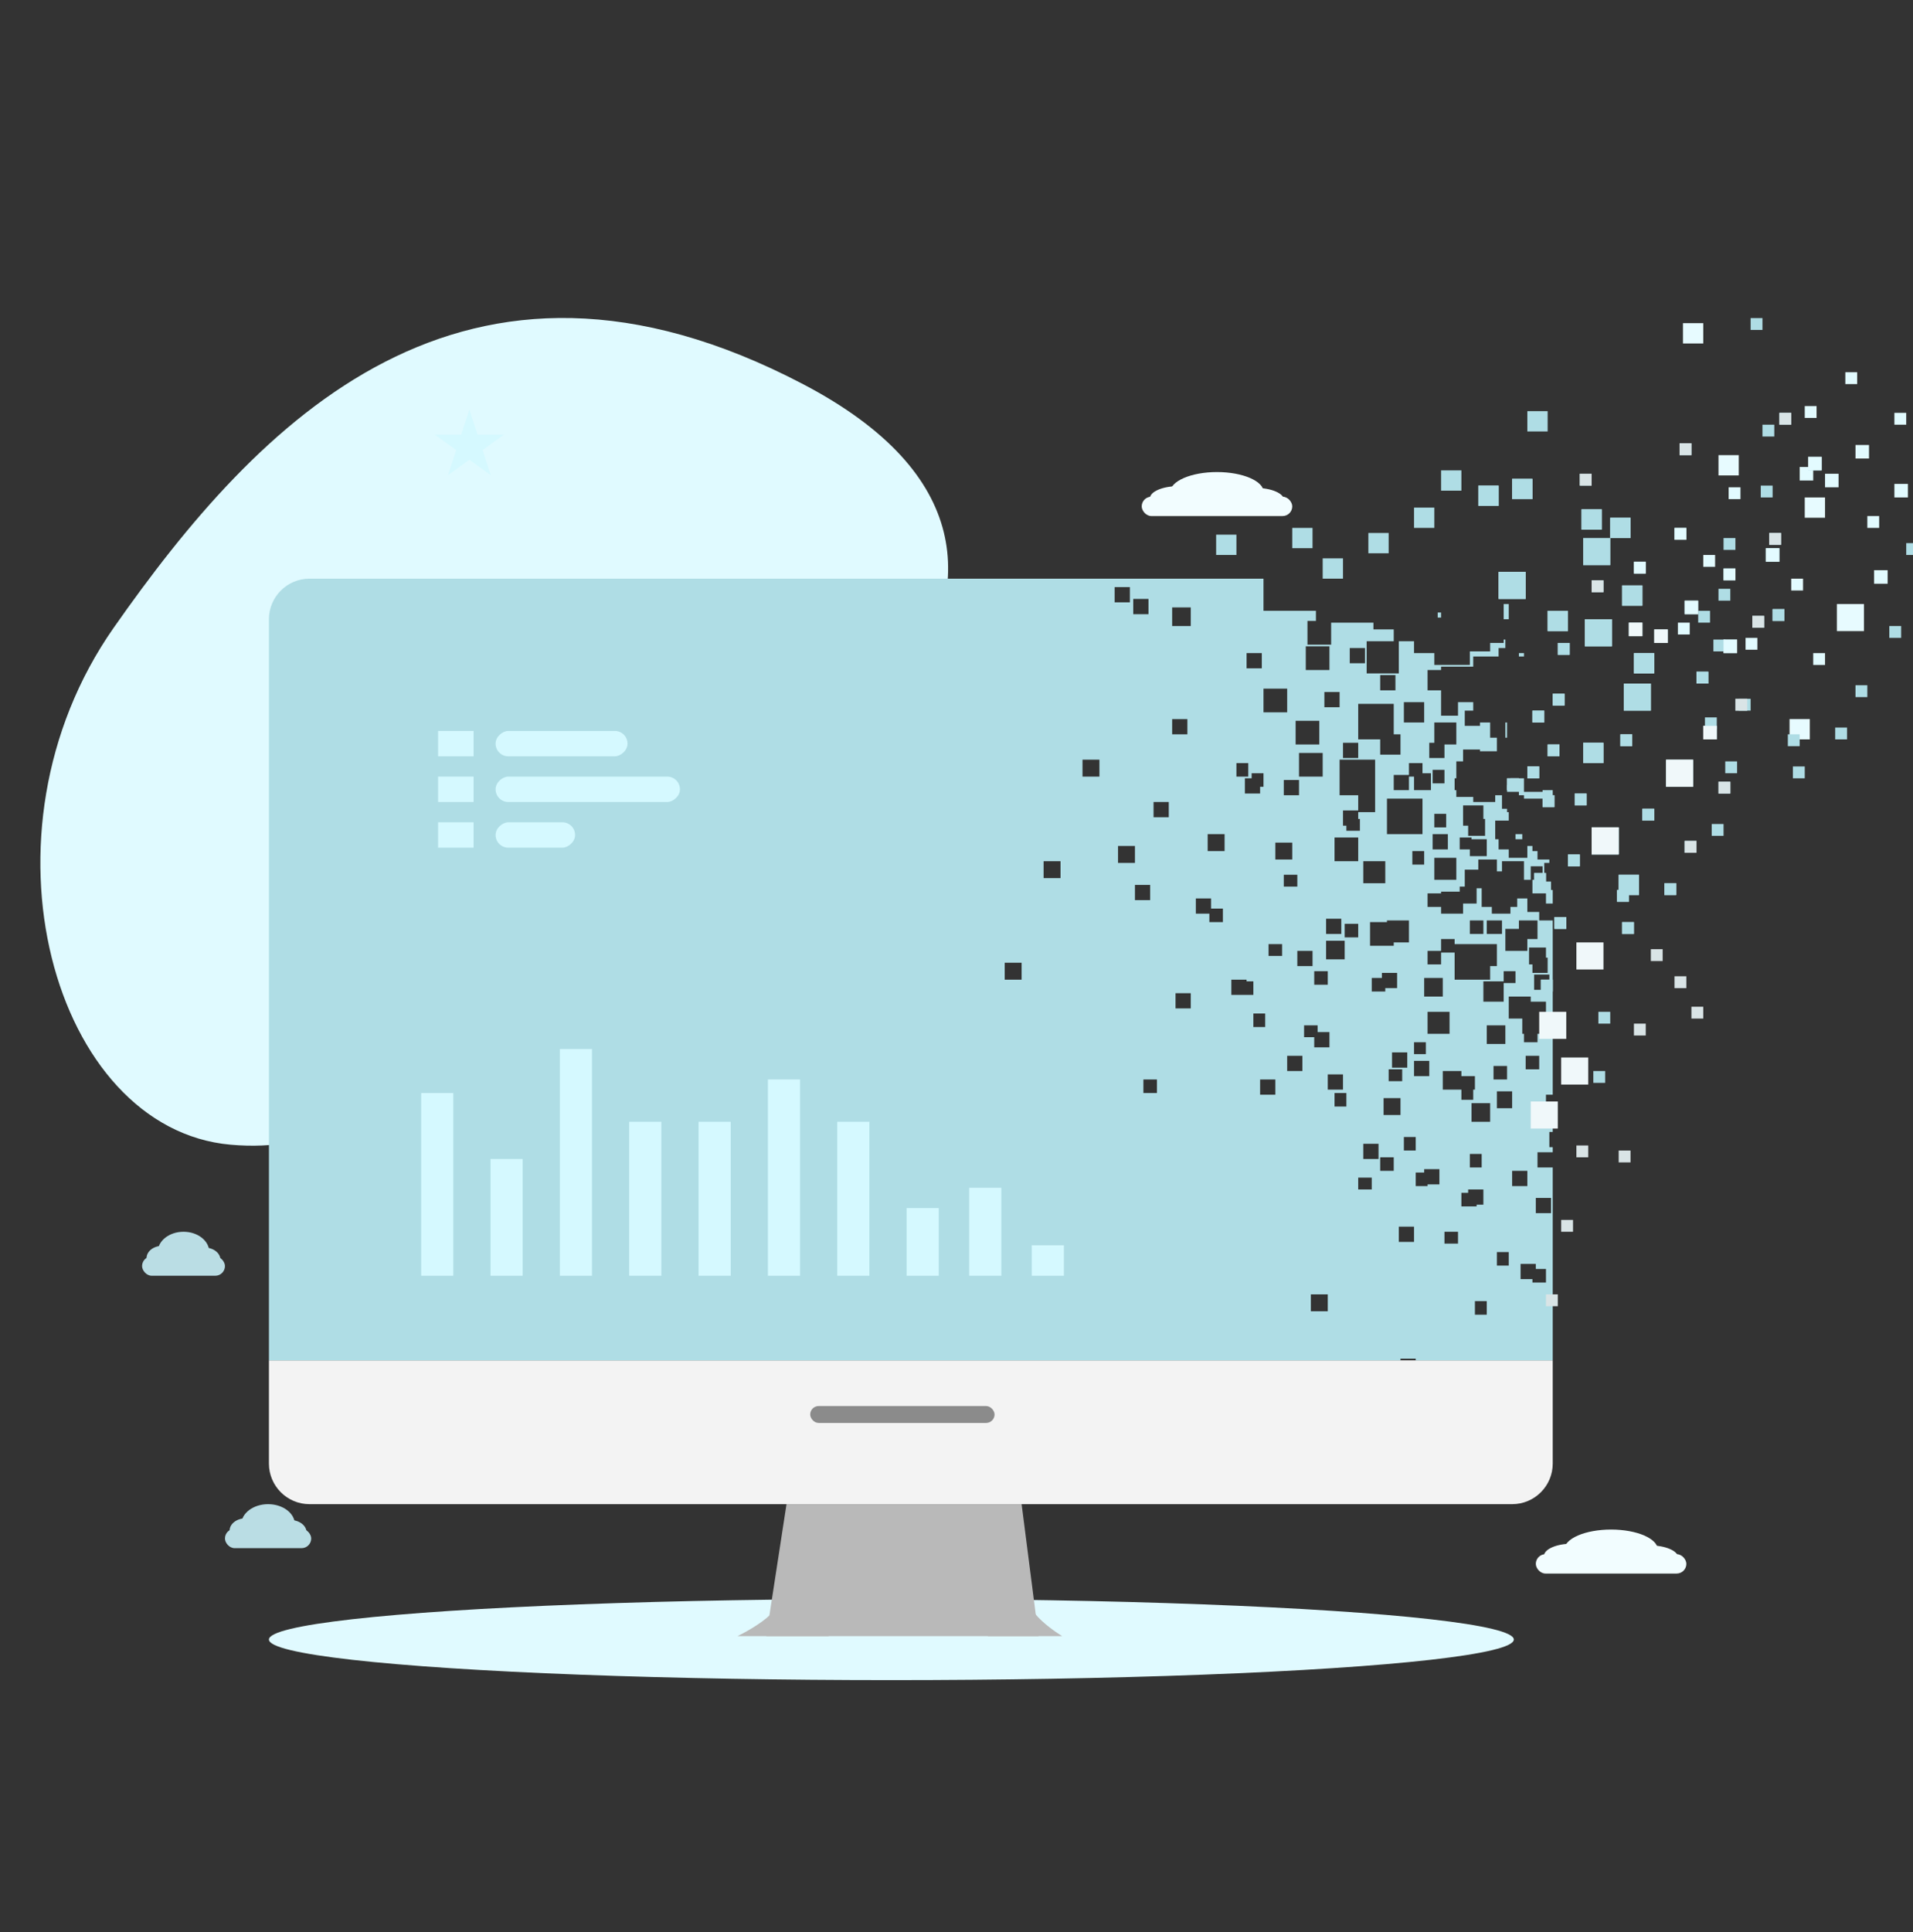 <svg width="1131" height="1142" viewBox="0 0 1131 1142" fill="none" xmlns="http://www.w3.org/2000/svg">
<rect x="0" y="0" width="1131" height="1142" fill="#333333" stroke="none"/>
<g clip-path="url(#clip0_194_2311)">
<ellipse cx="527" cy="969" rx="368" ry="24" fill="#E0FAFF"/>
<path d="M67.166 371.095C152.376 249.402 273.671 121.661 474.879 227.095C676.086 332.529 474.314 496.93 363.93 540.044C253.547 583.158 241.006 685.798 136.367 676.546C31.729 667.293 -18.044 492.788 67.166 371.095Z" fill="#E0FAFF"/>
<path d="M159 804H918V865C918 878.255 907.255 889 894 889H183C169.745 889 159 878.255 159 865V804Z" fill="#F3F3F3"/>
<rect x="479" y="831" width="109" height="10" rx="5" fill="#8B8B8B"/>
<path d="M747 361H778V367H773V381H787V368H812V372H824V379H808V398H827V379H836V386H848V393H869V385H881V380H889V378H890V383H886V388H871V394H852V396H844V408H852V423H862V415H871V420H866V429H875V427H881V436H885V444H875V443H865V450H861V460H860V467H861V471H871V474H884V470H888V478H891V480H892V485H884V496H886V502H892V507H903V500H906V503H909V508H916V510H913V521H917V526H918V534H914V528H906V520H912V512H905V520H901V509H888V515H885V508H874V514H866V524H863V527H852V528H844V536H852V540H865V534H873V525H876V536H882V540H893V536H897V531H903V539H910V544H918V647H914V657H918V669H916V678H918V681H909V690H918V804H837V803H828V804H159V366C159 352.745 169.745 342 183 342H747V361ZM872 777H879V769H872V777ZM775 775H785V765H775V775ZM899 756H906V758H914V750H908V747H899V756ZM885 748H892V740H885V748ZM854 735H862V728H854V735ZM827 734H836V725H827V734ZM908 717H917V708H908V717ZM868 705H864V713H873V712H877V703H868V705ZM803 703H811V696H803V703ZM842 693H837V701H844V700H851V691H842V693ZM894 701H903V692H894V701ZM816 692H824V684H816V692ZM869 690H876V682H869V690ZM806 685H815V676H806V685ZM830 680H837V672H830V680ZM870 663H881V652H870V663ZM818 659H828V649H818V659ZM885 655H894V645H885V655ZM789 654H796V646H789V654ZM853 644H864V650H871V644H872V636H864V633H853V644ZM745 647H754V638H745V647ZM676 646H684V638H676V646ZM785 644H794V635H785V644ZM821 639H829V632H821V639ZM883 638H891V630H883V638ZM836 636H845V627H836V636ZM761 633H770V624H761V633ZM902 632H910V624H902V632ZM823 631H832V622H823V631ZM836 623H843V616H836V623ZM771 613H777V619H786V610H779V606H771V613ZM879 617H890V606H879V617ZM892 602H900V611H901V616H909V611H911V601H914V592H905V589H892V602ZM844 611H857V598H844V611ZM741 607H748V599H741V607ZM695 596H704V587H695V596ZM889 580H877V592H889V581H896V574H889V580ZM842 589H853V578H842V589ZM728 588H741V580H737V579H728V588ZM817 578H811V586H819V584H826V575H817V578ZM907 585H916V576H907V585ZM777 582H785V574H777V582ZM594 579H604V569H594V579ZM852 562H844V570H852V563H860V579H881V571H885V558H860V555H852V562ZM904 570H906V575H915V566H914V560H904V570ZM767 571H776V562H767V571ZM784 567H795V556H784V567ZM750 565H758V558H750V565ZM898 549H890V562H903V555H909V544H898V549ZM820 545H810V559H824V557H833V544H820V545ZM795 554H803V546H795V554ZM784 552H793V543H784V552ZM869 552H877V544H869V552ZM879 552H888V544H879V552ZM707 540H715V545H723V537H716V531H707V540ZM671 532H680V523H671V532ZM759 524H767V517H759V524ZM806 522H819V509H806V522ZM848 520H861V507H848V520ZM617 519H627V509H617V519ZM835 511H842V503H835V511ZM661 510H671V500H661V510ZM789 509H803V495H789V509ZM754 508H764V498H754V508ZM863 502H869V506H879V496H870V495H863V502ZM714 503H724V493H714V503ZM847 502H856V493H847V502ZM900 496H896V493H900V496ZM865 488H868V494H878V484H877V476H865V488ZM820 493H841V472H820V493ZM792 470H803V479H794V488H796V491H804V484H803V480H813V449H792V470ZM848 489H855V481H848V489ZM682 483H691V474H682V483ZM901 468H912V467H918V476H917V473H913V472H901V470H898V468H891V464H893V460H901V468ZM759 470H768V461H759V470ZM740 460H736V469H745V465H747V457H740V460ZM833 458H824V467H833V459H836V467H846V457H841V451H833V458ZM847 463H854V455H847V463ZM640 459H650V449H640V459ZM731 459H738V451H731V459ZM768 459H782V445H768V459ZM794 448H803V439H794V448ZM848 439H845V448H854V440H861V427H848V439ZM803 437H816V446H828V434H824V416H803V437ZM766 440H780V426H766V440ZM891 436H890V427H891V436ZM693 434H702V425H693V434ZM830 427H842V415H830V427ZM747 421H761V407H747V421ZM783 418H792V409H783V418ZM816 408H825V399H816V408ZM772 396H786V382H772V396ZM737 395H746V386H737V395ZM798 392H807V383H798V392ZM901 388H898V386H901V388ZM693 370H704V359H693V370ZM892 366H889V357H892V366ZM852 365H850V362H852V365ZM670 363H679V354H670V363ZM659 356H668V347H659V356Z" fill="#AFDDE5"/>
<rect x="1067" y="294" width="12" height="12" fill="#E7FBFF"/>
<rect x="995" y="191" width="12" height="12" fill="#E7FBFF"/>
<rect x="1016" y="269" width="12" height="12" fill="#E7FBFF"/>
<rect x="1058" y="425" width="12" height="12" fill="#E7FBFF"/>
<rect x="1086" y="357" width="16" height="16" fill="#E7FBFF"/>
<rect x="1108" y="337" width="8" height="8" fill="#E2FBFF"/>
<rect x="1064" y="276" width="8" height="8" fill="#E2FBFF"/>
<rect x="1079" y="280" width="8" height="8" fill="#E2FBFF"/>
<rect x="1097" y="263" width="8" height="8" fill="#E2FBFF"/>
<rect x="1120" y="286" width="8" height="8" fill="#E2FBFF"/>
<rect x="1067" y="240" width="7" height="7" fill="#E2FBFF"/>
<rect x="1091" y="220" width="7" height="7" fill="#E2FBFF"/>
<rect x="1120" y="244" width="7" height="7" fill="#E2FBFF"/>
<rect x="1104" y="305" width="7" height="7" fill="#E2FBFF"/>
<rect x="1059" y="342" width="7" height="7" fill="#E2FBFF"/>
<rect x="1072" y="386" width="7" height="7" fill="#E2FBFF"/>
<rect x="1032" y="377" width="7" height="7" fill="#E2FBFF"/>
<rect x="992" y="368" width="7" height="7" fill="#E2FBFF"/>
<rect x="1007" y="328" width="7" height="7" fill="#E2FBFF"/>
<rect x="1022" y="288" width="7" height="7" fill="#E2FBFF"/>
<rect x="1019" y="318" width="7" height="7" fill="#AFDDE5"/>
<rect x="1016" y="348" width="7" height="7" fill="#AFDDE5"/>
<rect x="1013" y="378" width="7" height="7" fill="#AFDDE5"/>
<rect x="1028" y="413" width="7" height="7" fill="#AFDDE5"/>
<rect x="1020" y="450" width="7" height="7" fill="#AFDDE5"/>
<rect x="1012" y="487" width="7" height="7" fill="#AFDDE5"/>
<rect x="1008" y="424" width="7" height="7" fill="#AFDDE5"/>
<rect x="1004" y="361" width="7" height="7" fill="#AFDDE5"/>
<rect x="1085" y="430" width="7" height="7" fill="#AFDDE5"/>
<rect x="1060" y="453" width="7" height="7" fill="#AFDDE5"/>
<rect x="1057" y="434" width="7" height="7" fill="#AFDDE5"/>
<rect x="1097" y="405" width="7" height="7" fill="#AFDDE5"/>
<rect x="1117" y="370" width="7" height="7" fill="#AFDDE5"/>
<rect x="1127" y="321" width="7" height="7" fill="#AFDDE5"/>
<rect x="1042" y="251" width="7" height="7" fill="#AFDDE5"/>
<rect x="1035" y="188" width="7" height="7" fill="#AFDDE5"/>
<rect x="960" y="404" width="16" height="16" fill="#AFDDE5"/>
<rect x="937" y="366" width="16" height="16" fill="#AFDDE5"/>
<rect x="886" y="338" width="16" height="16" fill="#AFDDE5"/>
<rect x="936" y="318" width="16" height="16" fill="#AFDDE5"/>
<rect x="935" y="301" width="12" height="12" fill="#AFDDE5"/>
<rect x="952" y="306" width="12" height="12" fill="#AFDDE5"/>
<rect x="959" y="346" width="12" height="12" fill="#AFDDE5"/>
<rect x="966" y="386" width="12" height="12" fill="#AFDDE5"/>
<rect x="894" y="283" width="12" height="12" fill="#AFDDE5"/>
<rect x="915" y="361" width="12" height="12" fill="#AFDDE5"/>
<rect x="936" y="439" width="12" height="12" fill="#AFDDE5"/>
<rect x="957" y="517" width="12" height="12" fill="#AFDDE5"/>
<rect x="874" y="287" width="12" height="12" fill="#AFDDE5"/>
<rect x="941" y="489" width="16" height="16" fill="#AFDDE5"/>
<rect x="985" y="449" width="16" height="16" fill="#AFDDE5"/>
<rect x="1007" y="429" width="8" height="8" fill="#AFDDE5"/>
<rect x="963" y="368" width="8" height="8" fill="#AFDDE5"/>
<rect x="978" y="372" width="8" height="8" fill="#AFDDE5"/>
<rect x="996" y="355" width="8" height="8" fill="#AFDDE5"/>
<rect x="1019" y="378" width="8" height="8" fill="#AFDDE5"/>
<rect x="1044" y="324" width="8" height="8" fill="#AFDDE5"/>
<rect x="1069" y="270" width="8" height="8" fill="#AFDDE5"/>
<rect x="966" y="332" width="7" height="7" fill="#AFDDE5"/>
<rect x="990" y="312" width="7" height="7" fill="#AFDDE5"/>
<rect x="1019" y="336" width="7" height="7" fill="#AFDDE5"/>
<rect x="1048" y="360" width="7" height="7" fill="#AFDDE5"/>
<rect x="1003" y="397" width="7" height="7" fill="#AFDDE5"/>
<rect x="958" y="434" width="7" height="7" fill="#AFDDE5"/>
<rect x="971" y="478" width="7" height="7" fill="#AFDDE5"/>
<rect x="931" y="469" width="7" height="7" fill="#AFDDE5"/>
<rect x="891" y="460" width="7" height="7" fill="#AFDDE5"/>
<rect x="906" y="420" width="7" height="7" fill="#AFDDE5"/>
<rect x="921" y="380" width="7" height="7" fill="#AFDDE5"/>
<rect x="918" y="410" width="7" height="7" fill="#AFDDE5"/>
<rect x="915" y="440" width="7" height="7" fill="#AFDDE5"/>
<rect x="912" y="470" width="7" height="7" fill="#AFDDE5"/>
<rect x="927" y="505" width="7" height="7" fill="#AFDDE5"/>
<rect x="919" y="542" width="7" height="7" fill="#AFDDE5"/>
<rect x="911" y="579" width="7" height="7" fill="#AFDDE5"/>
<rect x="907" y="516" width="7" height="7" fill="#AFDDE5"/>
<rect x="903" y="453" width="7" height="7" fill="#AFDDE5"/>
<rect x="984" y="522" width="7" height="7" fill="#AFDDE5"/>
<rect x="959" y="545" width="7" height="7" fill="#AFDDE5"/>
<rect x="956" y="526" width="7" height="7" fill="#AFDDE5"/>
<rect x="996" y="497" width="7" height="7" fill="#AFDDE5"/>
<rect x="1016" y="462" width="7" height="7" fill="#AFDDE5"/>
<rect x="1026" y="413" width="7" height="7" fill="#AFDDE5"/>
<rect x="1036" y="364" width="7" height="7" fill="#AFDDE5"/>
<rect x="1046" y="315" width="7" height="7" fill="#AFDDE5"/>
<rect x="941" y="343" width="7" height="7" fill="#AFDDE5"/>
<rect x="934" y="280" width="7" height="7" fill="#AFDDE5"/>
<rect x="993" y="262" width="7" height="7" fill="#AFDDE5"/>
<rect x="1052" y="244" width="7" height="7" fill="#AFDDE5"/>
<rect x="1041" y="287" width="7" height="7" fill="#AFDDE5"/>
<rect x="960" y="404" width="16" height="16" fill="#AFDDE5"/>
<rect x="937" y="366" width="16" height="16" fill="#AFDDE5"/>
<rect x="886" y="338" width="16" height="16" fill="#AFDDE5"/>
<rect x="936" y="318" width="16" height="16" fill="#AFDDE5"/>
<rect x="935" y="301" width="12" height="12" fill="#AFDDE5"/>
<rect x="952" y="306" width="12" height="12" fill="#AFDDE5"/>
<rect x="959" y="346" width="12" height="12" fill="#AFDDE5"/>
<rect x="966" y="386" width="12" height="12" fill="#AFDDE5"/>
<rect x="894" y="283" width="12" height="12" fill="#AFDDE5"/>
<rect x="915" y="361" width="12" height="12" fill="#AFDDE5"/>
<rect x="936" y="439" width="12" height="12" fill="#AFDDE5"/>
<rect x="957" y="517" width="12" height="12" fill="#AFDDE5"/>
<rect x="874" y="287" width="12" height="12" fill="#AFDDE5"/>
<rect x="719" y="316" width="12" height="12" fill="#AFDDE5"/>
<rect x="764" y="312" width="12" height="12" fill="#AFDDE5"/>
<rect x="782" y="330" width="12" height="12" fill="#AFDDE5"/>
<rect x="809" y="315" width="12" height="12" fill="#AFDDE5"/>
<rect x="836" y="300" width="12" height="12" fill="#AFDDE5"/>
<rect x="903" y="243" width="12" height="12" fill="#AFDDE5"/>
<rect x="852" y="278" width="12" height="12" fill="#AFDDE5"/>
<rect x="941" y="489" width="16" height="16" fill="#AFDDE5"/>
<rect x="941" y="489" width="16" height="16" fill="#F0F8FA"/>
<rect x="932" y="557" width="16" height="16" fill="#F0F8FA"/>
<rect x="923" y="625" width="16" height="16" fill="#F0F8FA"/>
<rect x="905" y="651" width="16" height="16" fill="#F0F8FA"/>
<rect x="910" y="598" width="16" height="16" fill="#F0F8FA"/>
<rect x="985" y="449" width="16" height="16" fill="#F0F8FA"/>
<rect x="1007" y="429" width="8" height="8" fill="#F0F8FA"/>
<rect x="963" y="368" width="8" height="8" fill="#F0F8FA"/>
<rect x="978" y="372" width="8" height="8" fill="#F0F8FA"/>
<rect x="996" y="355" width="8" height="8" fill="#E3FBFF"/>
<rect x="1019" y="378" width="8" height="8" fill="#E3FBFF"/>
<rect x="1044" y="324" width="8" height="8" fill="#E3FBFF"/>
<rect x="1069" y="270" width="8" height="8" fill="#E3FBFF"/>
<rect x="966" y="332" width="7" height="7" fill="#E3FBFF"/>
<rect x="990" y="312" width="7" height="7" fill="#E3FBFF"/>
<rect x="1019" y="336" width="7" height="7" fill="#E3FBFF"/>
<rect x="1048" y="360" width="7" height="7" fill="#AFDDE5"/>
<rect x="1003" y="397" width="7" height="7" fill="#AFDDE5"/>
<rect x="958" y="434" width="7" height="7" fill="#AFDDE5"/>
<rect x="971" y="478" width="7" height="7" fill="#AFDDE5"/>
<rect x="931" y="469" width="7" height="7" fill="#AFDDE5"/>
<rect x="891" y="460" width="7" height="7" fill="#AFDDE5"/>
<rect x="906" y="420" width="7" height="7" fill="#AFDDE5"/>
<rect x="921" y="380" width="7" height="7" fill="#AFDDE5"/>
<rect x="918" y="410" width="7" height="7" fill="#AFDDE5"/>
<rect x="915" y="440" width="7" height="7" fill="#AFDDE5"/>
<rect x="912" y="470" width="7" height="7" fill="#AFDDE5"/>
<rect x="927" y="505" width="7" height="7" fill="#AFDDE5"/>
<rect x="919" y="542" width="7" height="7" fill="#AFDDE5"/>
<rect x="911" y="579" width="7" height="7" fill="#AFDDE5"/>
<rect x="907" y="516" width="7" height="7" fill="#AFDDE5"/>
<rect x="903" y="453" width="7" height="7" fill="#AFDDE5"/>
<rect x="984" y="522" width="7" height="7" fill="#AFDDE5"/>
<rect x="959" y="545" width="7" height="7" fill="#AFDDE5"/>
<rect x="956" y="526" width="7" height="7" fill="#AFDDE5"/>
<rect x="945" y="598" width="7" height="7" fill="#AFDDE5"/>
<rect x="942" y="633" width="7" height="7" fill="#AFDDE5"/>
<rect x="966" y="605" width="7" height="7" fill="#D9E4E6"/>
<rect x="990" y="577" width="7" height="7" fill="#D9E4E6"/>
<rect x="976" y="561" width="7" height="7" fill="#D9E4E6"/>
<rect x="932" y="677" width="7" height="7" fill="#D9E4E6"/>
<rect x="923" y="721" width="7" height="7" fill="#D9E4E6"/>
<rect x="914" y="765" width="7" height="7" fill="#D9E4E6"/>
<rect x="957" y="680" width="7" height="7" fill="#D9E4E6"/>
<rect x="1000" y="595" width="7" height="7" fill="#D9E4E6"/>
<rect x="996" y="497" width="7" height="7" fill="#D9E4E6"/>
<rect x="1016" y="462" width="7" height="7" fill="#D9E4E6"/>
<rect x="1026" y="413" width="7" height="7" fill="#D9E4E6"/>
<rect x="1036" y="364" width="7" height="7" fill="#D9E4E6"/>
<rect x="1046" y="315" width="7" height="7" fill="#D9E4E6"/>
<rect x="941" y="343" width="7" height="7" fill="#D9E4E6"/>
<rect x="934" y="280" width="7" height="7" fill="#D9E4E6"/>
<rect x="993" y="262" width="7" height="7" fill="#D9E4E6"/>
<rect x="1052" y="244" width="7" height="7" fill="#D9E4E6"/>
<path d="M465 889H604L614 967H453L465 889Z" fill="#B9B9B9"/>
<path d="M460 941.333C453 930.333 490 923 490 923V967H436C436 967 467 952.333 460 941.333Z" fill="#B9B9B9"/>
<path d="M608.444 940.75C614.148 929.5 584 922 584 922V967H628C628 967 602.741 952 608.444 940.75Z" fill="#B9B9B9"/>
<rect x="259" y="432" width="21" height="15" fill="#D5F9FF"/>
<rect x="259" y="459" width="21" height="15" fill="#D5F9FF"/>
<rect x="259" y="486" width="21" height="15" fill="#D5F9FF"/>
<rect x="293" y="447" width="15" height="78" rx="7.5" transform="rotate(-90 293 447)" fill="#D5F9FF"/>
<rect x="293" y="474" width="15" height="109" rx="7.5" transform="rotate(-90 293 474)" fill="#D5F9FF"/>
<rect x="293" y="501" width="15" height="47" rx="7.5" transform="rotate(-90 293 501)" fill="#D5F9FF"/>
<rect x="249" y="646" width="19" height="108" fill="#D5F9FF"/>
<rect x="290" y="685" width="19" height="69" fill="#D5F9FF"/>
<rect x="331" y="620" width="19" height="134" fill="#D5F9FF"/>
<rect x="372" y="663" width="19" height="91" fill="#D5F9FF"/>
<rect x="413" y="663" width="19" height="91" fill="#D5F9FF"/>
<rect x="454" y="638" width="19" height="116" fill="#D5F9FF"/>
<rect x="495" y="663" width="19" height="91" fill="#D5F9FF"/>
<rect x="536" y="714" width="19" height="40" fill="#D5F9FF"/>
<rect x="573" y="702" width="19" height="52" fill="#D5F9FF"/>
<rect x="610" y="736" width="19" height="18" fill="#D5F9FF"/>
<path d="M277.5 242L282.327 256.856H297.948L285.31 266.038L290.137 280.894L277.5 271.712L264.863 280.894L269.69 266.038L257.052 256.856H272.673L277.5 242Z" fill="#D5F9FF"/>
<ellipse cx="108.499" cy="739.96" rx="15.23" ry="11.96" fill="#BADDE4"/>
<ellipse cx="121.081" cy="744.64" rx="9.27" ry="7.28" fill="#BADDE4"/>
<ellipse cx="95.919" cy="743.6" rx="9.27" ry="7.28" fill="#BADDE4"/>
<rect x="84" y="742.56" width="49" height="11.44" rx="5.72" fill="#BADDE4"/>
<ellipse cx="158.498" cy="900.96" rx="15.851" ry="11.96" fill="#BADDE4"/>
<ellipse cx="171.596" cy="905.64" rx="9.649" ry="7.28" fill="#BADDE4"/>
<ellipse cx="145.405" cy="904.6" rx="9.649" ry="7.28" fill="#BADDE4"/>
<rect x="133" y="903.56" width="51" height="11.44" rx="5.72" fill="#BADDE4"/>
<ellipse cx="719.496" cy="290.96" rx="27.662" ry="11.96" fill="#F2FDFF"/>
<ellipse cx="742.353" cy="295.64" rx="16.838" ry="7.28" fill="#F2FDFF"/>
<ellipse cx="696.646" cy="294.6" rx="16.838" ry="7.28" fill="#F2FDFF"/>
<rect x="675" y="293.56" width="89" height="11.44" rx="5.72" fill="#F2FDFF"/>
<ellipse cx="952.496" cy="915.96" rx="27.662" ry="11.96" fill="#F2FDFF"/>
<ellipse cx="975.353" cy="920.64" rx="16.838" ry="7.28" fill="#F2FDFF"/>
<ellipse cx="929.646" cy="919.6" rx="16.838" ry="7.28" fill="#F2FDFF"/>
<rect x="908" y="918.56" width="89" height="11.44" rx="5.72" fill="#F2FDFF"/>
</g>
<defs>
<clipPath id="clip0_194_2311">
<rect width="1131" height="1142" fill="white"/>
</clipPath>
</defs>
</svg>
